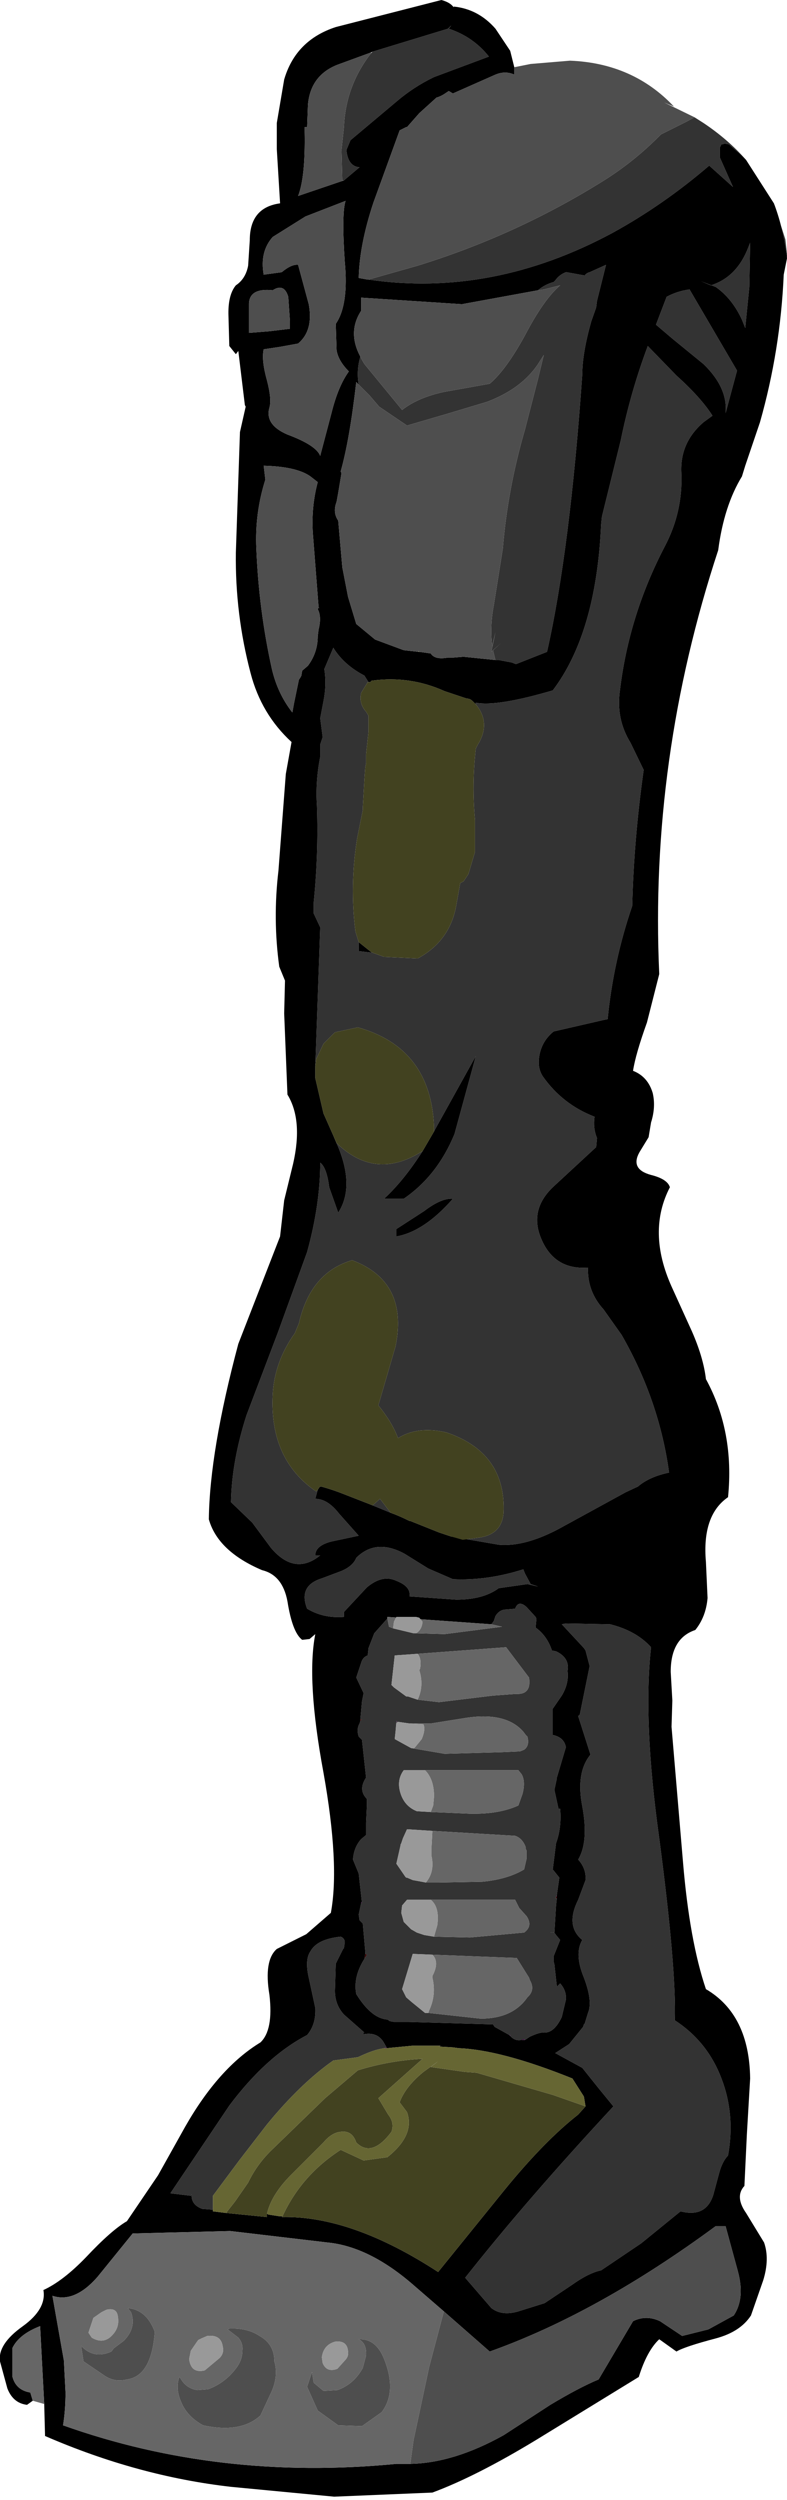 <?xml version="1.0" encoding="UTF-8" standalone="no"?>
<svg xmlns:xlink="http://www.w3.org/1999/xlink" height="152.45px" width="48.05px" xmlns="http://www.w3.org/2000/svg">
  <g transform="matrix(1.0, 0.0, 0.0, 1.0, 33.25, 12.2)">
    <path d="M-10.5 -9.05 L-5.9 -10.45 -5.7 -10.65 -5.85 -10.45 Q-4.35 -9.95 -3.4 -8.75 L-6.75 -7.5 Q-8.0 -6.9 -9.05 -6.0 L-11.85 -3.65 -12.1 -3.05 Q-12.0 -2.05 -11.3 -2.0 L-12.25 -1.2 -12.35 -1.2 -12.4 -3.05 -12.25 -4.45 Q-12.15 -6.95 -10.6 -8.95 L-10.5 -9.05 M9.15 -5.05 L9.7 -4.7 Q11.2 -3.7 12.3 -2.45 L12.0 -2.75 11.25 -3.4 10.95 -3.45 10.9 -3.4 10.8 -3.4 10.7 -3.2 10.7 -2.6 11.5 -0.8 10.05 -2.1 Q7.25 0.3 4.15 2.0 -3.2 5.95 -10.75 4.85 L-7.75 4.0 Q-1.75 2.15 3.55 -1.15 5.4 -2.3 6.95 -3.85 L7.1 -4.0 8.7 -4.8 9.15 -5.05 M14.0 0.2 L14.7 2.4 14.8 3.3 14.8 3.55 Q14.6 1.8 14.0 0.2 M-0.4 5.5 Q0.0 5.15 0.55 5.0 L0.65 4.9 Q0.9 4.55 1.3 4.4 L1.35 4.4 2.45 4.6 Q2.55 4.45 2.75 4.4 L3.75 3.95 3.2 6.15 3.15 6.55 2.85 7.4 Q2.3 9.35 2.3 10.65 1.55 21.35 0.15 27.55 L-1.75 28.3 -2.0 28.2 -2.8 28.05 -3.0 28.05 -3.15 27.45 -2.65 27.0 -3.25 27.55 -3.0 26.35 -3.2 27.2 Q-3.35 26.0 -3.1 24.7 L-2.55 21.25 Q-2.25 17.6 -1.2 14.0 L-0.4 10.9 -0.05 9.45 -0.4 10.0 Q-1.4 11.5 -3.5 12.3 L-6.0 13.05 -8.4 13.75 -10.1 12.6 -10.7 11.9 -11.35 11.25 Q-11.5 10.4 -11.25 9.55 L-11.15 9.75 -11.0 10.0 -8.7 12.8 Q-7.75 12.05 -6.15 11.7 L-3.35 11.2 Q-2.35 10.35 -1.2 8.25 -0.05 6.05 0.95 5.2 L-0.05 5.45 -0.4 5.5 M-4.2 30.75 L-4.2 30.65 Q-2.9 30.9 0.5 29.9 3.15 26.4 3.45 19.8 L3.5 19.3 4.65 14.65 Q5.25 11.7 6.3 8.9 L8.05 10.7 Q9.55 12.05 10.25 13.15 L9.7 13.55 Q8.25 14.8 8.35 16.65 8.45 19.0 7.35 21.1 5.15 25.3 4.6 29.9 4.35 31.65 5.25 33.1 L6.05 34.75 Q5.45 39.0 5.35 43.05 4.2 46.4 3.85 49.95 L3.6 50.0 0.55 50.7 Q-0.25 51.35 -0.35 52.4 -0.4 53.0 -0.1 53.45 1.1 55.15 3.05 55.9 2.95 56.6 3.2 57.2 L3.15 57.75 0.5 60.2 Q-0.95 61.6 -0.2 63.35 0.6 65.25 2.65 65.1 2.6 66.55 3.6 67.65 L4.7 69.2 Q7.0 73.2 7.6 77.6 6.4 77.85 5.7 78.45 L4.95 78.8 1.2 80.85 Q-1.1 82.15 -2.8 82.0 L-5.7 81.5 -5.0 81.7 -3.9 81.55 Q-2.5 81.3 -2.5 79.85 -2.45 76.35 -6.0 75.15 -7.75 74.75 -8.95 75.5 -9.3 74.55 -10.15 73.5 L-9.1 69.9 Q-8.3 65.95 -11.75 64.65 -14.3 65.4 -15.0 68.5 L-15.25 69.1 Q-16.5 70.85 -16.6 72.85 -16.8 76.8 -13.95 78.75 L-13.85 78.65 -14.0 79.2 Q-13.25 79.2 -12.55 80.1 L-11.35 81.45 -13.0 81.8 Q-14.0 82.05 -14.0 82.65 L-13.7 82.65 Q-15.25 83.9 -16.7 82.2 L-17.85 80.65 -19.15 79.4 Q-19.1 76.9 -18.2 74.1 L-16.3 69.1 -14.5 64.15 Q-13.7 61.25 -13.7 58.7 -13.3 59.0 -13.15 60.2 L-12.6 61.75 Q-11.6 60.2 -12.6 57.75 L-12.9 57.05 -12.7 57.5 -12.6 57.6 Q-10.4 59.65 -7.8 58.2 L-7.45 58.0 Q-8.6 59.8 -9.8 60.9 L-8.6 60.9 Q-6.55 59.5 -5.5 56.95 L-4.2 52.2 -6.7 56.7 -6.75 56.8 -6.75 56.5 Q-6.95 51.7 -11.4 50.45 L-12.8 50.75 -13.5 51.45 -13.95 52.4 -14.0 52.85 -13.7 44.35 -14.1 43.5 -14.1 42.85 Q-13.8 39.9 -13.9 36.95 -14.0 35.45 -13.7 33.95 L-13.7 33.25 -13.7 33.2 -13.55 32.75 -13.7 31.6 -13.5 30.55 Q-13.3 29.55 -13.45 28.6 L-12.9 27.3 Q-12.25 28.35 -11.0 29.0 L-10.75 29.4 -10.8 29.4 -11.2 30.05 Q-11.35 30.7 -10.9 31.2 L-10.75 31.45 -10.75 32.4 -10.9 33.8 -10.9 34.35 -10.95 34.6 -11.0 35.3 -11.1 37.05 -11.1 37.2 -11.45 38.95 Q-11.9 41.8 -11.55 44.6 L-11.35 45.25 -11.35 45.55 -11.35 45.8 -10.5 45.9 -9.8 46.15 -7.75 46.25 Q-5.8 45.2 -5.4 43.05 L-5.15 41.65 -5.05 41.6 -4.95 41.55 -4.65 41.1 -4.25 39.75 -4.25 37.8 Q-4.45 35.65 -4.2 33.45 L-4.1 33.25 Q-3.25 31.9 -4.2 30.75 M9.55 4.95 L10.15 5.2 Q11.75 4.7 12.45 2.85 L12.55 2.6 12.5 5.3 12.25 7.8 12.05 7.3 Q11.45 6.0 10.45 5.3 L9.55 4.95 M7.8 8.45 L6.8 7.6 7.45 5.9 Q8.1 5.55 8.85 5.45 L11.75 10.4 11.05 13.0 Q11.2 11.45 9.7 10.0 L7.8 8.45 M-9.4 80.05 L-10.5 79.6 -10.05 79.2 -9.4 80.05 M-13.8 24.85 L-13.8 24.8 -13.75 24.9 -13.8 24.85 M-9.05 62.75 L-9.05 63.2 Q-7.35 62.9 -5.6 60.9 -6.3 60.85 -7.35 61.65 L-9.05 62.75 M10.65 120.35 L10.3 121.65 Q9.85 123.05 8.3 122.65 L5.9 124.6 3.45 126.25 Q2.7 126.4 1.65 127.15 L0.0 128.25 -1.6 128.75 Q-2.6 129.05 -3.25 128.55 L-4.85 126.7 Q-1.1 121.95 4.2 116.25 L3.3 115.15 2.3 113.9 0.65 113.0 1.5 112.45 2.35 111.4 2.4 111.25 2.45 111.2 2.65 110.55 Q2.95 109.85 2.4 108.4 1.8 106.95 2.3 106.1 1.25 105.25 2.05 103.65 L2.5 102.45 Q2.55 101.75 2.05 101.2 2.7 100.1 2.3 97.95 1.9 95.9 2.8 94.8 L2.05 92.45 2.1 92.4 2.15 92.35 2.75 89.4 2.5 88.45 2.4 88.3 1.05 86.85 1.3 86.8 4.0 86.85 Q5.6 87.25 6.5 88.25 6.0 92.75 7.0 99.9 8.05 107.85 7.95 111.0 9.95 112.3 10.8 114.55 11.65 116.75 11.2 119.25 10.85 119.6 10.65 120.35 M-7.1 83.45 L-5.6 84.1 Q-3.5 84.2 -1.3 83.5 L-1.2 83.75 -0.85 84.4 -0.4 84.55 -1.05 84.4 -2.8 84.65 Q-3.75 85.35 -5.4 85.35 L-8.25 85.15 Q-8.15 84.55 -9.05 84.2 -9.9 83.8 -10.85 84.6 L-12.25 86.1 -12.25 86.4 Q-13.5 86.5 -14.5 85.9 -15.05 84.5 -13.6 84.05 L-12.4 83.6 Q-11.7 83.3 -11.5 82.8 -10.3 81.6 -8.55 82.55 L-7.1 83.45 M-8.0 87.4 L-8.0 87.45 -7.95 87.4 -7.85 87.4 -6.1 87.45 -2.6 87.0 -3.25 86.85 -3.1 86.65 -3.0 86.35 Q-2.75 85.95 -2.35 85.95 L-1.8 85.9 Q-1.6 85.35 -1.1 85.8 L-0.55 86.4 -0.5 86.5 -0.5 86.55 -0.55 87.05 Q0.15 87.55 0.45 88.45 L0.7 88.5 Q1.55 88.9 1.4 89.7 1.5 90.45 1.05 91.2 L0.5 92.0 0.5 93.25 0.5 93.6 Q1.2 93.75 1.3 94.35 L0.75 96.2 0.75 96.25 0.6 96.95 0.85 98.1 0.95 98.1 Q1.05 99.25 0.7 100.2 L0.5 101.8 0.9 102.3 0.75 103.35 0.7 103.5 0.65 103.55 0.75 103.55 0.7 104.0 0.6 105.65 0.35 105.65 Q0.55 105.55 0.7 105.8 L0.95 106.1 0.55 107.1 0.55 107.4 0.6 107.6 0.75 108.95 0.95 108.75 Q1.35 109.2 1.3 109.75 L1.05 110.8 Q0.6 111.75 0.0 111.75 -0.25 111.7 -0.9 112.0 L-1.2 112.2 -1.25 112.15 Q-1.75 112.35 -2.1 111.95 L-2.1 111.9 -2.15 111.9 -3.05 111.4 -3.15 111.25 -8.3 111.1 -9.2 111.1 -9.45 111.05 -9.6 110.95 -9.65 110.95 Q-10.6 110.85 -11.5 109.4 -11.7 108.35 -11.0 107.25 L-10.85 107.0 -10.95 106.95 -10.95 106.8 -11.1 105.1 -11.3 104.9 -11.35 104.55 -11.2 103.85 -11.15 103.85 -11.35 102.05 -11.7 101.2 Q-11.65 100.45 -11.2 99.95 L-10.9 99.7 -10.9 98.95 -10.85 97.9 -10.85 97.5 Q-11.4 96.95 -10.9 96.2 L-11.15 93.9 -11.35 93.7 Q-11.5 93.25 -11.3 92.9 L-11.25 92.75 -11.15 92.65 -11.25 92.65 -11.15 91.55 -11.05 91.05 -11.5 90.1 -11.2 89.2 Q-11.1 88.85 -10.8 88.75 L-10.75 88.3 -10.4 87.4 -9.6 86.5 -9.5 87.0 -9.25 87.1 -8.0 87.4 M-7.75 88.65 L-9.15 88.75 -9.35 90.55 -9.2 90.7 -8.45 91.25 -8.35 91.25 -7.75 91.45 -6.45 91.6 -3.15 91.2 -1.8 91.1 -1.65 91.1 Q-0.8 91.1 -0.95 90.1 L-2.35 88.25 -7.75 88.65 M-20.25 122.55 L-20.9 122.5 Q-21.6 122.25 -21.55 121.6 L-21.6 121.7 -22.85 121.55 -19.25 116.2 Q-17.0 113.2 -14.5 111.9 -13.95 111.25 -14.0 110.25 L-14.4 108.4 Q-14.65 107.3 -14.3 106.8 -13.9 106.05 -12.45 105.9 -12.2 106.0 -12.2 106.25 L-12.25 106.6 -12.3 106.65 -12.75 107.55 -12.8 109.2 Q-12.8 110.05 -12.25 110.65 L-11.0 111.75 -11.05 111.75 -11.05 111.85 Q-10.25 111.7 -9.85 112.3 L-9.65 112.65 -9.8 112.7 -10.05 112.75 Q-10.55 112.85 -11.4 113.25 L-12.9 113.45 Q-14.9 114.85 -16.95 117.35 L-18.65 119.55 -20.25 121.7 -20.25 122.55 M-8.15 94.4 L-6.1 94.75 -2.6 94.65 -1.5 94.6 -1.25 94.5 Q-0.9 94.25 -1.05 93.7 L-1.15 93.6 -1.3 93.4 Q-2.35 92.2 -4.75 92.55 L-6.95 92.9 -8.25 92.9 -8.95 92.8 -9.0 92.8 -9.0 92.75 -9.05 92.75 -9.05 92.8 -9.1 93.4 -9.15 93.85 -8.15 94.4 M-6.95 98.3 L-4.6 98.4 Q-2.8 98.45 -1.6 97.9 L-1.35 97.2 Q-1.15 96.45 -1.4 96.0 L-1.6 95.75 -7.3 95.75 -8.6 95.75 Q-9.05 96.35 -8.8 97.15 -8.55 97.95 -7.8 98.25 L-6.95 98.3 M-6.85 99.45 L-8.4 99.35 -8.65 99.9 -8.75 100.2 -8.8 100.3 -8.8 100.35 -9.05 101.45 -8.5 102.25 -8.45 102.3 -8.4 102.3 -8.05 102.45 -7.5 102.55 -7.25 102.6 -6.5 102.6 -3.8 102.55 Q-2.25 102.4 -1.25 101.8 L-1.1 101.15 -1.1 100.7 -1.1 100.65 -1.15 100.55 -1.15 100.45 Q-1.35 99.9 -1.8 99.75 L-6.85 99.45 M-6.75 105.9 L-4.55 105.95 -1.25 105.65 Q-0.7 105.25 -1.1 104.65 L-1.55 104.15 -1.8 103.65 -6.95 103.65 -8.4 103.65 -8.7 104.0 -8.75 104.45 -8.6 105.0 -8.2 105.4 -8.15 105.45 -7.8 105.65 -7.35 105.8 -6.75 105.9 M-6.85 107.0 L-8.05 106.95 -8.7 109.1 -8.45 109.6 -8.1 109.9 -7.3 110.55 -7.1 110.55 -3.9 110.9 Q-1.95 110.9 -1.05 109.6 -0.55 109.15 -0.9 108.55 L-0.95 108.4 -1.7 107.2 -6.85 107.0" fill="#333333" fill-rule="evenodd" stroke="none"/>
    <path d="M-12.25 -1.2 L-11.3 -2.0 Q-12.0 -2.05 -12.1 -3.05 L-11.85 -3.65 -9.05 -6.0 Q-8.0 -6.9 -6.75 -7.5 L-3.4 -8.75 Q-4.35 -9.95 -5.85 -10.45 L-5.7 -10.65 -5.9 -10.45 -10.5 -9.05 -10.6 -9.0 -12.65 -8.25 Q-14.3 -7.6 -14.45 -5.8 L-14.5 -4.45 -14.65 -4.45 -14.65 -4.15 Q-14.6 -1.4 -15.05 -0.25 L-12.25 -1.2 M-31.25 134.2 L-31.6 134.45 Q-32.45 134.35 -32.8 133.45 L-33.25 131.8 Q-33.4 130.75 -31.85 129.65 -30.4 128.6 -30.6 127.45 -29.4 126.9 -28.0 125.45 -26.45 123.8 -25.5 123.25 L-23.6 120.45 -21.95 117.5 Q-19.9 113.9 -17.35 112.35 -16.55 111.6 -16.8 109.45 -17.15 107.35 -16.35 106.65 L-14.55 105.75 -13.05 104.45 Q-12.5 101.5 -13.5 95.9 -14.55 90.25 -14.0 87.45 L-14.35 87.75 -14.8 87.8 Q-15.4 87.35 -15.7 85.45 -16.0 83.85 -17.25 83.55 -19.95 82.4 -20.5 80.45 -20.45 76.3 -18.7 69.75 L-16.15 63.2 -15.9 61.0 -15.35 58.75 Q-14.75 56.1 -15.7 54.55 L-15.9 49.6 -15.85 47.6 -16.2 46.75 Q-16.6 43.85 -16.25 40.9 L-15.8 35.0 -15.45 33.05 Q-17.3 31.35 -17.95 28.85 -18.9 25.25 -18.85 21.5 L-18.6 14.15 -18.25 12.6 -18.3 12.5 -18.7 9.2 -18.85 9.4 -19.25 8.9 -19.3 7.1 Q-19.35 5.8 -18.85 5.2 -18.25 4.8 -18.1 4.0 L-18.0 2.45 Q-18.0 0.45 -16.15 0.2 L-16.35 -3.1 -16.35 -4.45 -16.35 -4.7 -15.9 -7.35 Q-15.2 -9.75 -12.75 -10.55 L-6.3 -12.2 Q-5.75 -12.05 -5.55 -11.75 L-5.55 -11.8 Q-4.05 -11.65 -3.0 -10.45 L-2.1 -9.1 -1.85 -8.1 -1.85 -7.65 Q-2.4 -7.9 -3.0 -7.65 L-5.6 -6.5 -5.85 -6.65 -6.15 -6.45 Q-6.4 -6.3 -6.6 -6.25 L-7.65 -5.3 -8.4 -4.45 -8.45 -4.45 -8.85 -4.25 -10.45 0.15 Q-11.3 2.7 -11.35 4.75 L-10.8 4.85 -10.75 4.85 Q-3.2 5.95 4.15 2.0 7.25 0.3 10.05 -2.1 L11.5 -0.8 10.7 -2.6 10.7 -3.2 10.8 -3.4 10.9 -3.4 10.95 -3.45 11.25 -3.4 12.0 -2.75 12.3 -2.45 14.0 0.2 Q14.6 1.8 14.8 3.55 L14.6 4.55 Q14.4 9.15 13.15 13.55 L12.25 16.2 12.05 16.85 Q10.95 18.65 10.6 21.35 6.4 34.1 7.0 47.2 L6.25 50.15 Q5.55 52.1 5.4 53.1 6.3 53.45 6.6 54.45 6.8 55.3 6.5 56.25 L6.35 57.15 5.8 58.05 Q5.2 59.1 6.5 59.45 7.5 59.7 7.65 60.2 6.25 62.9 7.75 66.25 L9.0 69.0 Q9.7 70.6 9.85 71.9 11.6 75.1 11.2 79.1 9.6 80.2 9.85 83.05 L9.95 85.25 Q9.85 86.4 9.2 87.2 7.7 87.7 7.7 89.75 L7.8 91.5 7.75 93.1 8.45 101.35 Q8.85 106.15 9.85 109.1 12.5 110.65 12.55 114.55 L12.35 117.95 12.2 121.1 Q11.6 121.75 12.3 122.75 L13.4 124.55 Q13.75 125.55 13.35 126.85 L12.6 129.0 Q11.95 130.0 10.45 130.4 8.55 130.9 8.05 131.2 L7.0 130.45 Q6.25 131.15 5.75 132.75 L-0.45 136.55 Q-4.15 138.8 -6.85 139.8 L-12.85 140.05 -19.15 139.45 Q-24.85 138.8 -30.5 136.35 L-30.55 134.4 -30.8 129.65 Q-32.1 130.15 -32.5 131.0 L-32.5 132.7 Q-32.3 133.55 -31.4 133.7 L-31.25 134.2 M-0.4 5.5 L-5.05 6.35 -11.2 5.95 -11.2 6.75 Q-12.05 8.05 -11.25 9.55 -11.5 10.4 -11.35 11.25 L-11.5 11.1 Q-11.9 14.6 -12.45 16.55 L-12.4 16.65 -12.6 17.85 -12.7 18.4 Q-12.95 19.05 -12.6 19.55 L-12.35 22.4 -12.0 24.2 -11.5 25.85 -10.35 26.8 -8.6 27.45 -7.7 27.55 -7.65 27.55 -6.95 27.65 Q-6.7 28.05 -5.9 27.9 L-5.55 27.9 -4.95 27.85 -3.0 28.05 -2.8 28.05 -2.0 28.2 -1.75 28.3 0.15 27.55 Q1.55 21.35 2.3 10.65 2.3 9.35 2.85 7.4 L3.15 6.55 3.2 6.15 3.75 3.95 2.75 4.4 Q2.55 4.45 2.45 4.6 L1.35 4.4 1.3 4.4 Q0.9 4.55 0.65 4.9 L0.55 5.0 Q0.0 5.15 -0.4 5.5 M-12.15 0.05 L-14.6 1.0 -16.6 2.25 Q-17.4 3.15 -17.15 4.55 L-16.05 4.4 Q-15.45 3.9 -15.05 3.95 L-14.4 6.35 Q-14.1 7.95 -15.05 8.75 L-16.15 8.95 -17.15 9.1 Q-17.3 9.75 -16.95 11.0 -16.65 12.15 -16.8 12.65 -17.1 13.7 -15.7 14.3 -13.95 14.95 -13.7 15.6 L-13.0 12.95 Q-12.6 11.35 -11.95 10.45 -12.6 9.8 -12.7 9.15 L-12.75 7.55 Q-11.95 6.4 -12.2 3.75 -12.4 0.8 -12.15 0.05 M-15.65 5.9 Q-15.9 5.05 -16.6 5.5 -18.0 5.35 -18.05 6.3 L-18.05 8.1 -16.8 8.0 -15.55 7.85 -15.55 7.35 -15.65 5.9 M7.8 8.45 L9.7 10.0 Q11.2 11.45 11.05 13.0 L11.75 10.4 8.85 5.45 Q8.1 5.55 7.45 5.9 L6.8 7.6 7.8 8.45 M9.55 4.95 L10.45 5.3 Q11.45 6.0 12.05 7.3 L12.25 7.8 12.5 5.3 12.55 2.6 12.45 2.85 Q11.75 4.7 10.15 5.2 L9.55 4.95 M-5.7 81.5 L-2.8 82.0 Q-1.1 82.15 1.2 80.85 L4.95 78.8 5.7 78.45 Q6.4 77.85 7.6 77.6 7.0 73.2 4.7 69.2 L3.6 67.65 Q2.6 66.55 2.65 65.1 0.6 65.25 -0.2 63.35 -0.95 61.6 0.5 60.2 L3.15 57.75 3.2 57.2 Q2.95 56.6 3.05 55.9 1.1 55.15 -0.1 53.45 -0.4 53.0 -0.35 52.4 -0.25 51.35 0.55 50.7 L3.6 50.0 3.85 49.95 Q4.2 46.4 5.35 43.05 5.45 39.0 6.05 34.75 L5.25 33.1 Q4.35 31.65 4.6 29.9 5.15 25.3 7.35 21.1 8.45 19.0 8.35 16.65 8.25 14.8 9.7 13.55 L10.25 13.15 Q9.55 12.05 8.05 10.7 L6.3 8.9 Q5.25 11.7 4.65 14.65 L3.5 19.3 3.45 19.8 Q3.15 26.4 0.5 29.9 -2.9 30.9 -4.2 30.65 L-4.2 30.75 -4.4 30.55 Q-4.55 30.4 -4.75 30.4 L-6.1 29.95 Q-8.2 29.0 -10.5 29.3 L-10.55 29.3 -10.65 29.4 -10.75 29.4 -11.0 29.0 Q-12.25 28.35 -12.9 27.3 L-13.45 28.6 Q-13.3 29.55 -13.5 30.55 L-13.7 31.6 -13.55 32.75 -13.7 33.2 -13.7 33.25 -13.7 33.95 Q-14.0 35.45 -13.9 36.95 -13.8 39.9 -14.1 42.85 L-14.1 43.5 -13.7 44.35 -14.0 52.85 -14.0 53.55 -13.5 55.7 -13.1 56.6 -12.9 57.05 -12.6 57.75 Q-11.6 60.2 -12.6 61.75 L-13.15 60.2 Q-13.3 59.0 -13.7 58.7 -13.7 61.25 -14.5 64.15 L-16.3 69.1 -18.2 74.1 Q-19.1 76.9 -19.15 79.4 L-17.85 80.65 -16.7 82.2 Q-15.25 83.9 -13.7 82.65 L-14.0 82.65 Q-14.0 82.05 -13.0 81.8 L-11.35 81.45 -12.55 80.1 Q-13.25 79.2 -14.0 79.2 L-13.85 78.65 -13.75 78.5 -13.7 78.45 -13.65 78.45 Q-13.25 78.55 -12.55 78.8 L-10.75 79.5 -10.5 79.6 -9.4 80.05 Q-8.85 80.25 -8.25 80.55 L-8.2 80.55 -6.45 81.25 -5.7 81.5 M-10.5 45.9 L-11.35 45.8 -11.35 45.55 -11.35 45.25 -10.6 45.85 -10.5 45.9 M-6.75 56.8 L-6.7 56.7 -4.2 52.2 -5.5 56.95 Q-6.55 59.5 -8.6 60.9 L-9.8 60.9 Q-8.6 59.8 -7.45 58.0 L-6.75 56.8 M-13.8 24.8 L-14.15 20.3 Q-14.25 18.7 -13.85 17.2 L-14.3 16.85 Q-15.15 16.25 -17.15 16.2 L-17.05 17.05 Q-17.7 19.1 -17.6 21.25 -17.45 25.0 -16.65 28.6 -16.3 30.1 -15.4 31.25 L-15.3 30.7 -15.0 29.25 -14.9 29.1 -14.85 29.0 -14.8 28.7 -14.45 28.4 Q-13.85 27.6 -13.85 26.6 L-13.8 26.2 Q-13.6 25.4 -13.85 24.95 L-13.8 24.85 -13.75 24.9 -13.8 24.8 M-9.05 62.75 L-7.35 61.65 Q-6.3 60.85 -5.6 60.9 -7.35 62.9 -9.05 63.2 L-9.05 62.75 M-8.2 138.05 Q-5.55 138.0 -2.5 136.3 L0.35 134.45 Q2.1 133.4 3.3 132.9 L5.4 129.35 Q6.2 128.95 7.05 129.35 L8.4 130.25 10.0 129.85 11.55 129.0 Q12.25 127.95 11.8 126.3 L11.05 123.55 10.45 123.55 Q3.25 128.85 -3.35 131.2 L-6.15 128.75 -8.0 127.15 Q-10.7 124.8 -13.25 124.55 L-19.2 123.85 -25.15 124.0 -27.3 126.65 Q-28.7 128.25 -30.05 127.8 L-29.35 131.75 -29.25 133.7 Q-29.25 134.75 -29.4 135.7 -19.85 139.1 -9.05 138.05 L-8.2 138.05 M10.65 120.35 Q10.85 119.6 11.2 119.25 11.65 116.75 10.8 114.55 9.95 112.3 7.95 111.0 8.05 107.85 7.0 99.9 6.0 92.75 6.5 88.25 5.6 87.25 4.0 86.85 L1.3 86.8 1.05 86.85 2.4 88.3 2.5 88.45 2.75 89.4 2.15 92.35 2.1 92.4 2.05 92.45 2.8 94.8 Q1.9 95.9 2.3 97.95 2.7 100.1 2.05 101.2 2.55 101.75 2.5 102.45 L2.05 103.65 Q1.25 105.25 2.3 106.1 1.8 106.95 2.4 108.4 2.95 109.85 2.65 110.55 L2.45 111.2 2.4 111.25 2.35 111.4 1.5 112.45 0.65 113.0 2.3 113.9 3.3 115.15 4.2 116.25 Q-1.1 121.95 -4.85 126.7 L-3.25 128.55 Q-2.6 129.05 -1.6 128.75 L0.0 128.25 1.65 127.15 Q2.7 126.4 3.45 126.25 L5.9 124.6 8.3 122.65 Q9.85 123.05 10.3 121.65 L10.65 120.35 M-7.1 83.45 L-8.55 82.55 Q-10.3 81.6 -11.5 82.8 -11.7 83.3 -12.4 83.6 L-13.6 84.05 Q-15.05 84.5 -14.5 85.9 -13.5 86.5 -12.25 86.4 L-12.25 86.1 -10.85 84.6 Q-9.9 83.8 -9.05 84.2 -8.15 84.55 -8.25 85.15 L-5.4 85.35 Q-3.75 85.35 -2.8 84.65 L-1.05 84.4 -0.4 84.55 -0.85 84.4 -1.2 83.75 -1.3 83.5 Q-3.5 84.2 -5.6 84.1 L-7.1 83.45 M-8.0 87.4 L-7.95 87.4 -8.0 87.45 -8.0 87.4 M-9.6 86.4 L-9.6 86.5 -10.4 87.4 -10.75 88.3 -10.8 88.75 Q-11.1 88.85 -11.2 89.2 L-11.5 90.1 -11.05 91.05 -11.15 91.55 -11.25 92.65 -11.25 92.75 -11.3 92.9 Q-11.5 93.25 -11.35 93.7 L-11.15 93.9 -10.9 96.2 Q-11.4 96.95 -10.85 97.5 L-10.85 97.9 -10.9 98.95 -10.9 99.7 -11.2 99.95 Q-11.65 100.45 -11.7 101.2 L-11.35 102.05 -11.15 103.85 -11.2 103.8 -11.2 103.85 -11.35 104.55 -11.3 104.9 -11.1 105.1 -10.95 106.8 -10.95 106.95 -11.0 107.25 Q-11.7 108.35 -11.5 109.4 -10.6 110.85 -9.65 110.95 L-9.6 110.95 -9.45 111.05 -9.2 111.1 -8.3 111.1 -3.15 111.25 -3.05 111.4 -2.15 111.9 -2.1 111.95 Q-1.75 112.35 -1.25 112.15 L-1.45 112.2 -1.2 112.2 -0.9 112.0 Q-0.25 111.7 0.0 111.75 0.6 111.75 1.05 110.8 L1.3 109.75 Q1.35 109.2 0.95 108.75 L0.75 108.95 0.6 107.6 0.55 107.4 0.55 107.1 0.95 106.1 0.7 105.8 Q0.55 105.55 0.35 105.65 L0.6 105.65 0.7 104.0 0.75 103.55 0.75 103.4 0.75 103.35 0.9 102.3 0.5 101.8 0.7 100.2 Q1.05 99.25 0.95 98.1 L0.85 98.1 0.6 96.95 0.75 96.25 0.75 96.2 1.3 94.35 Q1.2 93.75 0.5 93.6 L0.5 93.25 0.5 92.0 1.05 91.2 Q1.5 90.45 1.4 89.7 1.55 88.9 0.7 88.5 L0.45 88.45 Q0.15 87.55 -0.55 87.05 L-0.5 86.55 -0.5 86.5 -0.55 86.4 -1.1 85.8 Q-1.6 85.35 -1.8 85.9 L-2.35 85.95 Q-2.75 85.95 -3.0 86.35 L-3.1 86.65 -3.25 86.85 -9.6 86.4 M-10.9 96.2 L-10.9 96.25 -10.9 96.2 M-9.65 112.65 L-9.85 112.3 Q-10.25 111.7 -11.05 111.85 L-11.05 111.75 -11.0 111.75 -12.25 110.65 Q-12.8 110.05 -12.8 109.2 L-12.75 107.55 -12.3 106.65 -12.25 106.6 -12.2 106.25 Q-12.2 106.0 -12.45 105.9 -13.9 106.05 -14.3 106.8 -14.65 107.3 -14.4 108.4 L-14.0 110.25 Q-13.95 111.25 -14.5 111.9 -17.0 113.2 -19.25 116.2 L-22.85 121.55 -21.6 121.7 -21.55 121.6 Q-21.6 122.25 -20.9 122.5 L-20.25 122.55 -20.25 122.65 -19.45 122.75 -16.95 123.0 -16.95 122.8 -16.85 122.85 -16.2 122.95 -16.0 122.95 -16.05 123.0 Q-11.8 122.9 -6.5 126.35 L-2.45 121.35 Q0.0 118.35 2.05 116.75 L2.5 116.25 2.4 115.65 1.7 114.55 Q-2.65 112.8 -5.25 112.7 L-5.6 112.65 -6.45 112.6 -6.35 112.55 -8.1 112.55 -9.65 112.7 -9.65 112.65 M-9.05 92.75 L-9.0 92.75 -9.0 92.8 -9.05 92.75 M-8.2 105.4 L-8.6 105.0 -8.4 105.2 -8.2 105.4" fill="#000000" fill-rule="evenodd" stroke="none"/>
    <path d="M-10.6 -8.95 Q-12.15 -6.95 -12.25 -4.45 L-12.4 -3.05 -12.35 -1.2 -12.25 -1.2 -15.05 -0.25 Q-14.6 -1.4 -14.65 -4.15 L-14.65 -4.45 -14.5 -4.45 -14.45 -5.8 Q-14.3 -7.6 -12.65 -8.25 L-10.6 -9.0 -10.6 -8.95 M-1.85 -8.1 L-0.85 -8.3 1.55 -8.5 Q5.4 -8.35 7.9 -5.7 L7.3 -5.95 9.15 -5.05 8.7 -4.8 7.1 -4.0 6.95 -3.85 Q5.4 -2.3 3.55 -1.15 -1.75 2.15 -7.75 4.0 L-10.75 4.85 -10.8 4.85 -11.35 4.75 Q-11.3 2.7 -10.45 0.15 L-8.85 -4.25 -8.45 -4.45 -8.4 -4.45 -7.65 -5.3 -6.6 -6.25 Q-6.4 -6.3 -6.15 -6.45 L-5.85 -6.65 -5.6 -6.5 -3.0 -7.65 Q-2.4 -7.9 -1.85 -7.65 L-1.85 -8.1 M-12.15 0.05 Q-12.4 0.8 -12.2 3.75 -11.95 6.4 -12.75 7.55 L-12.7 9.15 Q-12.6 9.8 -11.95 10.45 -12.6 11.35 -13.0 12.95 L-13.7 15.6 Q-13.95 14.95 -15.7 14.3 -17.1 13.7 -16.8 12.65 -16.65 12.15 -16.95 11.0 -17.3 9.75 -17.15 9.1 L-16.15 8.95 -15.05 8.75 Q-14.1 7.95 -14.4 6.35 L-15.05 3.95 Q-15.45 3.9 -16.05 4.4 L-17.15 4.55 Q-17.4 3.15 -16.6 2.25 L-14.6 1.0 -12.15 0.05 M-11.25 9.55 Q-12.05 8.05 -11.2 6.75 L-11.2 5.95 -5.05 6.35 -0.4 5.5 -0.05 5.45 0.95 5.2 Q-0.05 6.05 -1.2 8.25 -2.35 10.35 -3.35 11.2 L-6.15 11.7 Q-7.75 12.05 -8.7 12.8 L-11.0 10.0 -11.15 9.75 -11.25 9.55 M-3.0 28.05 L-4.95 27.85 -5.55 27.9 -5.9 27.9 Q-6.7 28.05 -6.95 27.65 L-7.65 27.55 -7.7 27.5 -7.7 27.55 -8.6 27.45 -10.35 26.8 -11.5 25.85 -12.0 24.2 -12.35 22.4 -12.6 19.55 Q-12.95 19.05 -12.7 18.4 L-12.6 17.85 -12.4 16.65 -12.45 16.55 Q-11.9 14.6 -11.5 11.1 L-11.35 11.25 -10.7 11.9 -10.1 12.6 -8.4 13.75 -6.0 13.05 -3.5 12.3 Q-1.4 11.5 -0.4 10.0 L-0.05 9.45 -0.4 10.9 -1.2 14.0 Q-2.25 17.6 -2.55 21.25 L-3.1 24.7 Q-3.35 26.0 -3.2 27.2 L-3.0 26.35 -3.25 27.55 -2.65 27.0 -3.15 27.45 -3.0 28.05 M-15.65 5.9 L-15.55 7.35 -15.55 7.85 -16.8 8.0 -18.05 8.1 -18.05 6.3 Q-18.0 5.35 -16.6 5.5 -15.9 5.05 -15.65 5.9 M-13.8 24.85 L-13.85 24.95 Q-13.6 25.4 -13.8 26.2 L-13.85 26.6 Q-13.85 27.6 -14.45 28.4 L-14.8 28.7 -14.85 29.0 -14.9 29.1 -15.0 29.25 -15.3 30.7 -15.4 31.25 Q-16.3 30.1 -16.65 28.6 -17.45 25.0 -17.6 21.25 -17.7 19.1 -17.05 17.05 L-17.15 16.2 Q-15.15 16.25 -14.3 16.85 L-13.85 17.2 Q-14.25 18.7 -14.15 20.3 L-13.8 24.8 -13.8 24.85 M-6.15 128.75 L-3.35 131.2 Q3.25 128.85 10.45 123.55 L11.05 123.55 11.8 126.3 Q12.25 127.95 11.55 129.0 L10.0 129.85 8.4 130.25 7.05 129.35 Q6.2 128.95 5.4 129.35 L3.3 132.9 Q2.1 133.4 0.35 134.45 L-2.5 136.3 Q-5.55 138.0 -8.2 138.05 L-8.0 136.6 -7.05 132.15 -6.15 128.75 M-21.2 133.55 L-20.55 133.5 Q-19.45 133.1 -18.75 132.1 -18.45 131.65 -18.45 131.15 -18.4 130.7 -18.7 130.35 L-19.35 129.85 -19.25 129.8 Q-18.15 129.75 -17.4 130.25 -16.5 130.75 -16.5 131.8 -16.25 132.65 -16.65 133.6 L-17.35 135.1 Q-18.55 136.2 -20.85 135.7 -21.85 135.15 -22.2 134.25 -22.55 133.45 -22.3 132.75 L-22.25 132.8 Q-21.9 133.45 -21.2 133.55 M-25.25 128.8 L-25.45 128.55 Q-24.3 128.65 -23.8 130.0 -24.0 132.7 -25.5 132.9 -26.25 133.1 -26.9 132.65 L-28.15 131.8 -28.3 130.85 -28.2 130.95 Q-27.45 131.65 -26.45 131.2 L-26.3 131.0 -25.7 130.55 Q-24.9 129.75 -25.25 128.8 M-10.9 131.45 Q-10.85 130.7 -11.35 130.45 -10.3 130.4 -9.8 131.65 -9.0 133.65 -9.95 134.9 L-11.15 135.75 -12.6 135.7 -13.85 134.8 -14.5 133.35 -14.2 132.45 -14.1 133.1 -13.5 133.6 -12.65 133.55 Q-11.65 133.2 -11.1 132.2 L-10.9 131.45" fill="#4e4e4e" fill-rule="evenodd" stroke="none"/>
    <path d="M-7.65 27.55 L-7.7 27.55 -7.7 27.5 -7.65 27.55" fill="#999966" fill-rule="evenodd" stroke="none"/>
    <path d="M-4.2 30.75 Q-3.25 31.9 -4.1 33.25 L-4.2 33.45 Q-4.45 35.65 -4.25 37.8 L-4.25 39.75 -4.65 41.1 -4.95 41.55 -5.05 41.6 -5.15 41.65 -5.4 43.05 Q-5.8 45.2 -7.75 46.25 L-9.8 46.15 -10.5 45.9 -10.6 45.85 -11.35 45.25 -11.55 44.6 Q-11.9 41.8 -11.45 38.95 L-11.1 37.2 -11.1 37.05 -11.0 35.3 -10.95 34.6 -10.9 34.35 -10.9 33.8 -10.75 32.4 -10.75 31.45 -10.9 31.2 Q-11.35 30.7 -11.2 30.05 L-10.8 29.4 -10.75 29.4 -10.65 29.4 -10.55 29.3 -10.5 29.3 Q-8.2 29.0 -6.1 29.95 L-4.75 30.4 Q-4.55 30.4 -4.4 30.55 L-4.2 30.75 M-14.0 52.85 L-13.95 52.4 -13.5 51.45 -12.8 50.75 -11.4 50.45 Q-6.95 51.7 -6.75 56.5 L-6.75 56.8 -7.45 58.0 -7.8 58.2 Q-10.4 59.65 -12.6 57.6 L-12.7 57.5 -12.9 57.05 -13.1 56.6 -13.5 55.7 -14.0 53.55 -14.0 52.85 M-13.85 78.65 L-13.95 78.75 Q-16.8 76.8 -16.6 72.85 -16.5 70.85 -15.25 69.1 L-15.0 68.5 Q-14.3 65.4 -11.75 64.65 -8.3 65.95 -9.1 69.9 L-10.15 73.5 Q-9.3 74.55 -8.95 75.5 -7.75 74.75 -6.0 75.15 -2.45 76.35 -2.5 79.85 -2.5 81.3 -3.9 81.55 L-5.0 81.7 -5.7 81.5 -6.45 81.25 -8.2 80.55 -8.25 80.55 Q-8.85 80.25 -9.4 80.05 L-10.05 79.2 -10.5 79.6 -10.75 79.5 -12.55 78.8 Q-13.25 78.55 -13.65 78.45 L-13.7 78.45 -13.75 78.5 -13.85 78.65 M2.5 116.25 L2.05 116.75 Q0.0 118.35 -2.45 121.35 L-6.5 126.35 Q-11.8 122.9 -16.05 123.0 L-16.0 122.95 Q-14.85 120.45 -12.45 118.9 L-11.05 119.55 -9.6 119.35 Q-7.9 118.0 -8.4 116.6 L-8.85 116.0 Q-8.5 115.05 -7.4 114.15 L-6.5 113.5 -6.95 113.85 -4.85 114.15 -4.15 114.2 0.5 115.55 2.5 116.25 M-16.95 122.8 L-16.95 123.0 -19.45 122.75 -18.9 122.05 -18.1 120.9 Q-17.55 119.75 -16.6 118.85 L-13.4 115.75 -11.4 114.05 Q-9.45 113.45 -7.45 113.35 L-10.15 115.75 -9.55 116.75 Q-9.15 117.25 -9.35 117.8 -10.55 119.4 -11.5 118.45 -11.75 117.7 -12.45 117.8 -13.0 117.85 -13.5 118.45 L-15.6 120.55 Q-16.7 121.7 -16.95 122.8" fill="#424220" fill-rule="evenodd" stroke="none"/>
    <path d="M-30.55 134.4 L-31.25 134.2 -31.4 133.7 Q-32.3 133.55 -32.5 132.7 L-32.5 131.0 Q-32.1 130.15 -30.8 129.65 L-30.55 134.4 M-8.2 138.05 L-9.05 138.05 Q-19.85 139.1 -29.4 135.7 -29.25 134.75 -29.25 133.7 L-29.35 131.75 -30.05 127.8 Q-28.7 128.25 -27.3 126.65 L-25.15 124.0 -19.2 123.85 -13.25 124.55 Q-10.7 124.8 -8.0 127.15 L-6.15 128.75 -7.05 132.15 -8.0 136.6 -8.2 138.05 M-7.85 87.4 Q-7.5 87.2 -7.45 86.7 L-7.65 86.45 -7.85 86.4 -9.05 86.4 -9.2 86.7 -9.25 87.1 -9.5 87.0 -9.6 86.5 -9.6 86.4 -3.25 86.85 -2.6 87.0 -6.1 87.45 -7.85 87.4 M-7.75 88.65 L-2.35 88.25 -0.95 90.1 Q-0.8 91.1 -1.65 91.1 L-1.8 91.1 -3.15 91.2 -6.45 91.6 -7.75 91.45 Q-7.35 90.6 -7.65 89.65 L-7.6 89.55 Q-7.5 88.95 -7.75 88.65 M-8.25 92.9 L-6.95 92.9 -4.75 92.55 Q-2.35 92.2 -1.3 93.4 L-1.15 93.6 -1.05 93.7 Q-0.9 94.25 -1.25 94.5 L-1.5 94.6 -2.6 94.65 -6.1 94.75 -8.15 94.4 -7.95 94.4 -7.5 93.85 Q-7.25 93.25 -7.4 92.95 L-8.25 92.9 M-9.1 93.4 L-9.05 92.8 -9.0 92.8 -8.95 92.8 -9.05 92.9 -9.1 93.4 M-6.95 98.3 L-6.8 97.9 -6.75 97.35 Q-6.75 96.3 -7.3 95.75 L-1.6 95.75 -1.4 96.0 Q-1.15 96.45 -1.35 97.2 L-1.6 97.9 Q-2.8 98.45 -4.6 98.4 L-6.95 98.3 M-6.85 99.45 L-1.8 99.75 Q-1.35 99.9 -1.15 100.45 L-1.15 100.55 -1.1 100.65 -1.1 100.7 -1.1 101.15 -1.25 101.8 Q-2.25 102.4 -3.8 102.55 L-6.5 102.6 -7.25 102.6 Q-6.7 101.95 -6.9 101.0 L-6.9 100.4 -6.85 99.45 M-6.95 103.65 L-1.8 103.65 -1.55 104.15 -1.1 104.65 Q-0.7 105.25 -1.25 105.65 L-4.55 105.95 -6.75 105.9 -6.55 105.2 Q-6.4 104.1 -6.95 103.65 M-6.85 107.0 L-1.7 107.2 -0.95 108.4 -0.9 108.55 Q-0.55 109.15 -1.05 109.6 -1.95 110.9 -3.9 110.9 L-7.1 110.55 -7.05 110.4 Q-6.6 109.45 -6.85 108.4 L-6.85 108.3 Q-6.4 107.45 -6.85 107.0 M-26.05 129.1 Q-26.1 128.5 -26.75 128.65 L-26.95 128.75 -27.05 128.8 -27.55 129.15 -27.85 130.05 -27.65 130.35 Q-26.9 130.8 -26.35 130.15 -25.95 129.7 -26.05 129.1 M-21.15 130.5 L-21.6 131.15 -21.7 131.65 Q-21.6 132.55 -20.75 132.35 L-19.85 131.6 Q-19.55 131.3 -19.65 130.9 -19.75 130.15 -20.6 130.25 L-20.95 130.4 -21.15 130.5 M-25.25 128.8 Q-24.9 129.75 -25.7 130.55 L-26.3 131.0 -26.45 131.2 Q-27.45 131.65 -28.2 130.95 L-28.3 130.85 -28.15 131.8 -26.9 132.65 Q-26.25 133.1 -25.5 132.9 -24.0 132.7 -23.8 130.0 -24.3 128.65 -25.45 128.55 L-25.25 128.8 M-21.2 133.55 Q-21.9 133.45 -22.25 132.8 L-22.3 132.75 Q-22.55 133.45 -22.2 134.25 -21.85 135.15 -20.85 135.7 -18.55 136.2 -17.35 135.1 L-16.65 133.6 Q-16.25 132.65 -16.5 131.8 -16.5 130.75 -17.4 130.25 -18.15 129.75 -19.25 129.8 L-19.35 129.85 -18.7 130.35 Q-18.4 130.7 -18.45 131.15 -18.45 131.65 -18.75 132.1 -19.45 133.1 -20.55 133.5 L-21.2 133.55 M-12.8 130.6 Q-13.5 130.8 -13.6 131.55 L-13.55 131.9 Q-13.3 132.5 -12.65 132.25 L-12.2 131.75 Q-11.95 131.5 -12.0 131.2 -12.05 130.5 -12.8 130.6 M-10.9 131.45 L-11.1 132.2 Q-11.65 133.2 -12.65 133.55 L-13.5 133.6 -14.1 133.1 -14.2 132.45 -14.5 133.35 -13.85 134.8 -12.6 135.7 -11.15 135.75 -9.95 134.9 Q-9.0 133.65 -9.8 131.65 -10.3 130.4 -11.35 130.45 -10.85 130.7 -10.9 131.45" fill="#666666" fill-rule="evenodd" stroke="none"/>
    <path d="M-7.95 87.4 L-8.0 87.4 -9.25 87.1 -9.2 86.7 -9.05 86.4 -7.85 86.4 -7.65 86.45 -7.45 86.7 Q-7.5 87.2 -7.85 87.4 L-7.95 87.4 M-7.75 91.45 L-8.35 91.25 -8.45 91.25 -9.2 90.7 -9.35 90.55 -9.15 88.75 -7.75 88.65 Q-7.5 88.95 -7.6 89.55 L-7.65 89.65 Q-7.35 90.6 -7.75 91.45 M-8.15 94.4 L-9.15 93.85 -9.1 93.4 -9.05 92.9 -8.95 92.8 -8.25 92.9 -7.4 92.95 Q-7.25 93.25 -7.5 93.85 L-7.95 94.4 -8.15 94.4 M-7.3 95.75 Q-6.75 96.3 -6.75 97.35 L-6.8 97.9 -6.95 98.3 -7.8 98.25 Q-8.55 97.95 -8.8 97.15 -9.05 96.35 -8.6 95.75 L-7.3 95.75 M-7.25 102.6 L-7.5 102.55 -8.05 102.45 -8.4 102.3 -8.45 102.3 -8.5 102.25 -9.05 101.45 -8.8 100.35 -8.8 100.3 -8.75 100.2 -8.65 99.9 -8.4 99.35 -6.85 99.45 -6.9 100.4 -6.9 101.0 Q-6.7 101.95 -7.25 102.6 M-6.75 105.9 L-7.35 105.8 -7.8 105.65 -8.15 105.45 -8.2 105.4 -8.4 105.2 -8.6 105.0 -8.75 104.45 -8.7 104.0 -8.4 103.65 -6.95 103.65 Q-6.4 104.1 -6.55 105.2 L-6.75 105.9 M-7.1 110.55 L-7.3 110.55 -8.1 109.9 -8.45 109.6 -8.7 109.1 -8.05 106.95 -6.85 107.0 Q-6.4 107.45 -6.85 108.3 L-6.85 108.4 Q-6.6 109.45 -7.05 110.4 L-7.1 110.55 M-21.15 130.5 L-20.95 130.4 -20.6 130.25 Q-19.75 130.15 -19.65 130.9 -19.55 131.3 -19.85 131.6 L-20.75 132.35 Q-21.6 132.55 -21.7 131.65 L-21.6 131.15 -21.15 130.5 M-26.05 129.1 Q-25.95 129.7 -26.35 130.15 -26.9 130.8 -27.65 130.35 L-27.85 130.05 -27.55 129.15 -27.05 128.8 -26.95 128.75 -26.75 128.65 Q-26.1 128.5 -26.05 129.1 M-12.8 130.6 Q-12.05 130.5 -12.0 131.2 -11.95 131.5 -12.2 131.75 L-12.65 132.25 Q-13.3 132.5 -13.55 131.9 L-13.6 131.55 Q-13.5 130.8 -12.8 130.6" fill="#999999" fill-rule="evenodd" stroke="none"/>
    <path d="M-9.6 86.5 L-9.6 86.4 -9.6 86.5 M0.75 103.35 L0.75 103.4 0.7 103.5 0.75 103.35 M-11.2 103.85 L-11.2 103.8 -11.15 103.85 -11.2 103.85 M-9.05 92.8 L-9.05 92.75 -9.0 92.8 -9.05 92.8 M-2.15 111.9 L-2.1 111.9 -2.1 111.95 -2.15 111.9" fill="#54035a" fill-rule="evenodd" stroke="none"/>
    <path d="M0.75 103.4 L0.75 103.55 0.65 103.55 0.7 103.5 0.75 103.4 M-2.1 111.95 L-2.15 111.9 -2.1 111.95 M-11.0 107.25 L-10.95 106.95 -10.85 107.0 -11.0 107.25 M-10.9 96.2 L-10.9 96.25 -10.9 96.2 M-11.25 92.75 L-11.25 92.65 -11.15 92.65 -11.25 92.75" fill="#330000" fill-rule="evenodd" stroke="none"/>
    <path d="M-9.65 112.7 L-8.1 112.55 -6.35 112.55 -6.45 112.6 -5.6 112.65 -5.25 112.7 Q-2.65 112.8 1.7 114.55 L2.4 115.65 2.5 116.25 0.5 115.55 -4.15 114.2 -4.85 114.15 -6.95 113.85 -6.5 113.5 -7.4 114.15 Q-8.5 115.05 -8.85 116.0 L-8.4 116.6 Q-7.9 118.0 -9.6 119.35 L-11.05 119.55 -12.45 118.9 Q-14.85 120.45 -16.0 122.95 L-16.2 122.95 -16.85 122.85 -16.95 122.8 Q-16.7 121.7 -15.6 120.55 L-13.5 118.45 Q-13.0 117.85 -12.45 117.8 -11.75 117.7 -11.5 118.45 -10.55 119.4 -9.35 117.8 -9.15 117.25 -9.55 116.75 L-10.15 115.75 -7.45 113.35 Q-9.45 113.45 -11.4 114.05 L-13.4 115.75 -16.6 118.85 Q-17.55 119.75 -18.1 120.9 L-18.9 122.05 -19.45 122.75 -20.25 122.65 -20.25 122.55 -20.25 121.7 -18.65 119.55 -16.95 117.35 Q-14.9 114.85 -12.9 113.45 L-11.4 113.25 Q-10.55 112.85 -10.05 112.75 L-9.8 112.7 -9.65 112.7" fill="#666633" fill-rule="evenodd" stroke="none"/>
    <path d="M-1.2 112.2 L-1.45 112.2 -1.25 112.15 -1.2 112.2 M-9.65 112.65 L-9.65 112.7 -9.8 112.7 -9.65 112.65" fill="#400040" fill-rule="evenodd" stroke="none"/>
  </g>
</svg>
